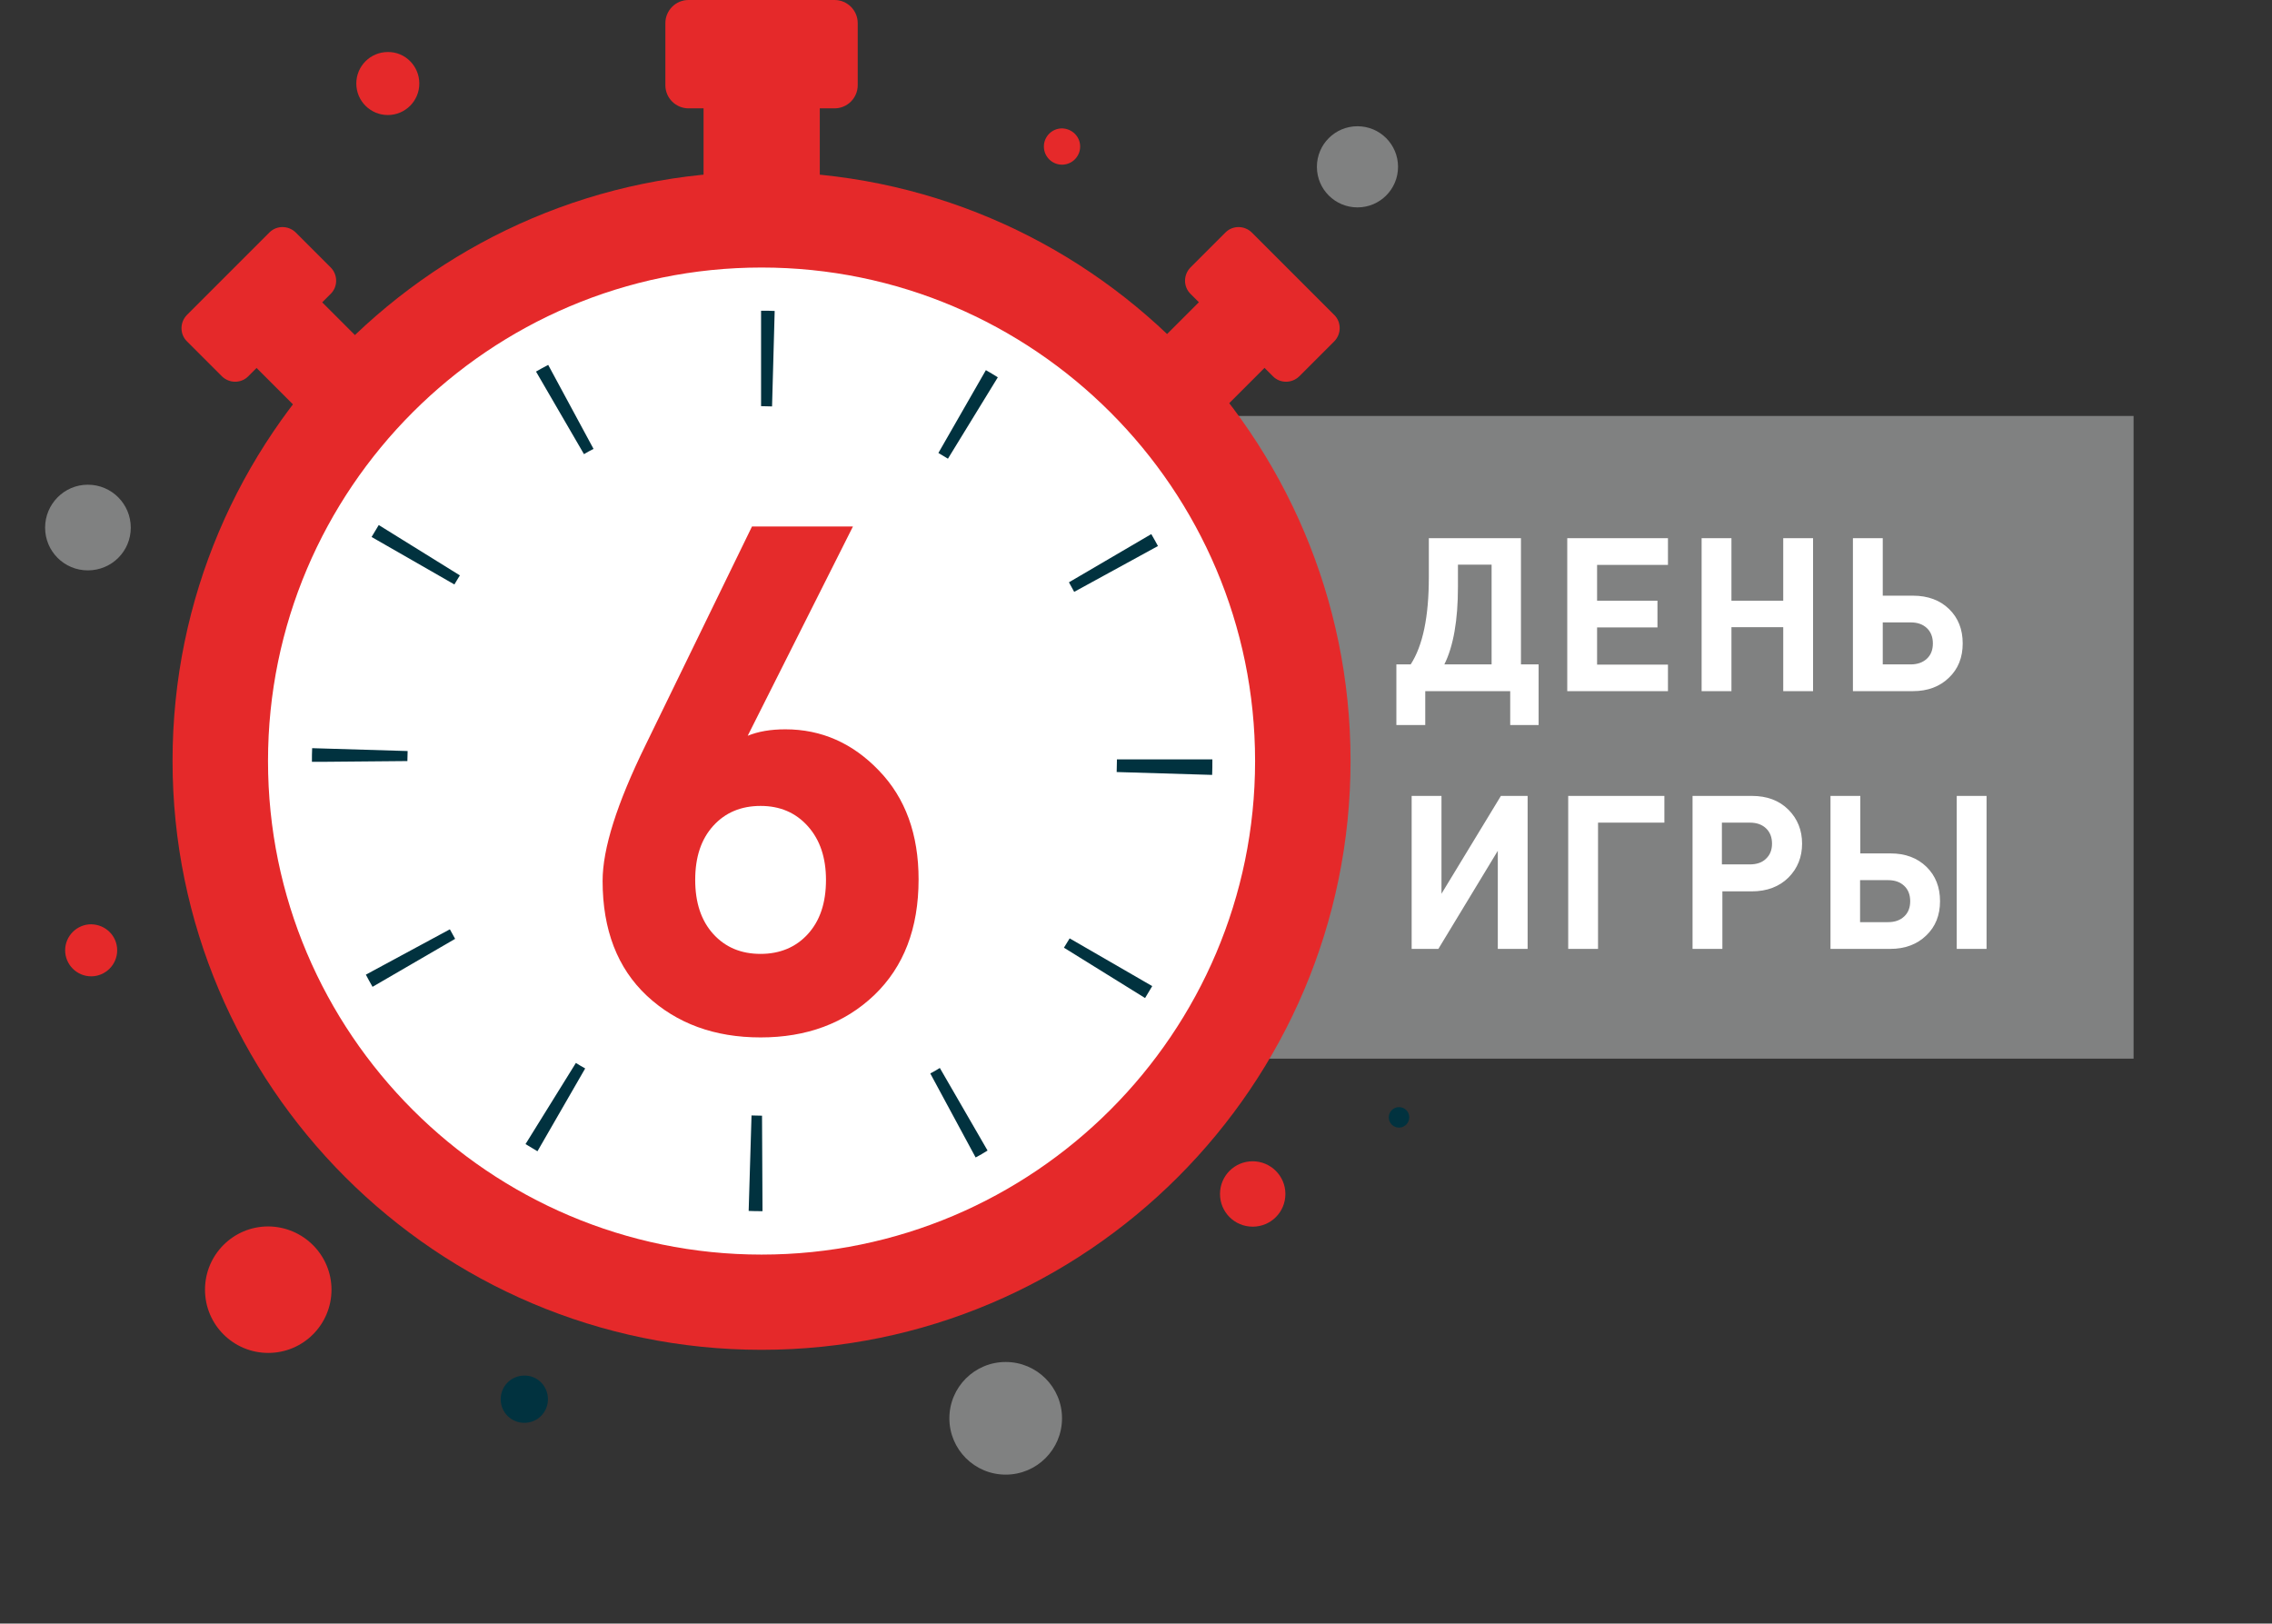 <svg xmlns="http://www.w3.org/2000/svg" viewBox="0 0 952 680.3" xml:space="preserve">
	<rect x="0" y="0" width="952" height="680.3" fill="#333333" stroke="none"/>
	<path fill="#808181" d="M405.1 174.3H894v269.3H405.1z"/>
	<circle transform="rotate(-7.973 319.128 318.879)" fill="#FFF" cx="319.1" cy="318.9" r="226.8"/>
	<path fill="#E5292A" d="M319.1 565.6C183 565.6 72.3 454.9 72.3 318.8 72.3 182.7 183 72 319.1 72c136.1 0 246.8 110.7 246.8 246.8 0 136.1-110.7 246.8-246.8 246.8zm0-453.5c-114 0-206.8 92.8-206.8 206.8 0 114 92.8 206.8 206.8 206.8 114 0 206.8-92.8 206.8-206.8 0-114-92.8-206.8-206.8-206.8z"/>
	<g fill="#E5292A">
    <path d="M294.8 30.7h48.7v60.5h-48.7z"/>
		<path d="M349.7 45.4h-61.2c-5.3 0-9.7-4.3-9.7-9.7v-26c0-5.3 4.3-9.7 9.7-9.7h61.2c5.3 0 9.7 4.3 9.7 9.7v26c0 5.3-4.3 9.7-9.7 9.7z"/>
  </g>
	<g fill="#E5292A">
    <path d="m99.19 145.876 27.505-27.506 34.224 34.223-27.506 27.507z"/>
		<path d="M138.6 123.1 104 157.7c-3 3-7.9 3-11 0L78.3 143c-3-3-3-7.9 0-11l34.6-34.6c3-3 7.9-3 11 0l14.7 14.7c3 3.1 3 8 0 11z"/>
  </g>
	<g fill="#E5292A">
    <path d="m510.644 118.34 27.507 27.51-34.229 34.224-27.506-27.51z"/>
		<path d="m533.4 157.7-34.6-34.6c-3-3-3-7.9 0-11l14.7-14.7c3-3 7.9-3 11 0l34.6 34.6c3 3 3 7.9 0 11l-14.7 14.7c-3.1 3-8 3-11 0z"/>
  </g>
	<g>
    <path fill="#01323F" d="M319.5 507.5h-.2c-1.9 0-3.7 0-5.6-.1l1.2-40c1.5 0 2.9.1 4.4.1l.2 40zm89.3-22.5-19-35.2c1.4-.7 2.7-1.5 4-2.3l20 34.6c-1.7 1.1-3.3 2-5 2.9zm-183.6-2.6c-1.7-1-3.4-2-5-3l21.1-34c1.3.8 2.6 1.6 3.9 2.3l-20 34.7zm254.6-64.2-34-21.1 2.4-3.9 34.6 20c-1 1.7-2 3.3-3 5zm-323.7-4.7c-1-1.7-1.9-3.4-2.8-5.1l35.2-19c.7 1.3 1.5 2.7 2.2 4l-34.6 20.1zm351.8-88.8-40-1.2c0-1.5.1-3.1.1-4.6v-.7h40v.5c0 2.1 0 4-.1 6zM137 319.2h-6.3c0-2.1 0-3.9.1-5.7l40 1.2c0 1.4-.1 2.8-.1 4.2l-33.7.3zM450.1 248c-.7-1.3-1.5-2.7-2.2-4l34.5-20.2c1 1.7 1.9 3.3 2.8 5L450.1 248zm-259.7-3.1L155.7 225c1-1.7 2-3.4 3-5l34 21.1c-.8 1.2-1.5 2.5-2.3 3.8zm206.8-52.7c-1.3-.8-2.6-1.6-4-2.4l19.9-34.7c1.7 1 3.3 1.9 5 3l-20.9 34.1zm-152.5-1.9-20.1-34.6c1.7-1 3.4-1.9 5.1-2.8l19 35.2c-1.4.7-2.7 1.4-4 2.2zm78.8-20c-1.4 0-2.7-.1-4.1-.1h-.5v-40h.5c1.7 0 3.5 0 5.2.1l-1.1 40z"/>
  </g>
	<g>
    <path fill="#E5292A" d="M452.6 61.4c0 4.2-3.4 7.6-7.6 7.6-4.2 0-7.6-3.4-7.6-7.6 0-4.2 3.4-7.6 7.6-7.6 4.2.1 7.6 3.4 7.6 7.6zM49.1 398.2c0 6-4.9 10.9-10.9 10.9s-10.9-4.9-10.9-10.9 4.9-10.9 10.9-10.9c6.1.1 10.9 4.9 10.9 10.9zM138.9 540.4c0 14.6-11.8 26.5-26.5 26.5-14.6 0-26.5-11.8-26.5-26.5 0-14.6 11.8-26.5 26.5-26.5 14.6.1 26.5 11.9 26.5 26.5zM538.6 500.3c0 7.6-6.1 13.7-13.7 13.7s-13.7-6.1-13.7-13.7 6.1-13.7 13.7-13.7c7.5 0 13.7 6.1 13.7 13.7zM175.7 35c0 7.3-5.9 13.2-13.2 13.2-7.3 0-13.2-5.9-13.2-13.2 0-7.3 5.9-13.2 13.2-13.2 7.3-.1 13.2 5.9 13.2 13.2z"/>
		<path fill="#808181" d="M54.8 221.1c0 9.9-8 17.9-18 17.9-9.9 0-17.9-8-17.9-17.9 0-9.9 8-18 17.9-18 10 0 18 8.1 18 18z"/>
		<circle fill="#808181" cx="421.4" cy="594.3" r="23.6"/>
		<path fill="#01323F" d="M590.5 468.2c0 2.3-1.9 4.3-4.3 4.3-2.3 0-4.3-1.9-4.3-4.3 0-2.3 1.9-4.3 4.3-4.3s4.3 1.9 4.3 4.3z"/>
		<path fill="#808181" d="M585.8 69.9c0 9.4-7.6 17-17 17s-17-7.6-17-17 7.6-17 17-17 17 7.6 17 17z"/>
		<path fill="#01323F" d="M229.6 586.3c0 5.5-4.4 9.9-9.9 9.9s-9.9-4.4-9.9-9.9 4.4-9.9 9.9-9.9c5.5-.1 9.9 4.4 9.9 9.9z"/>
  </g>
	<g fill="#FFF">
    <path d="M644.9 303.8h-12.1v-14.2h-35.6v14.2h-12.1v-25.4h6c5.1-7.9 7.6-20 7.6-36.5v-16.4h38.6v52.9h7.4v25.4zM625 278.4v-41.8h-14.1v9.3c0 14-1.9 24.9-5.7 32.5H625zM698.9 289.6h-42.2v-64.1h42.2v11.2h-29.7v15h25.3v11.2h-25.3v15.6h29.7v11.1zM759.7 289.6h-12.5v-26.8h-21.7v26.8H713v-64.1h12.5v26.2h21.7v-26.2h12.5v64.1zM816.7 255.2c3.8 3.7 5.7 8.5 5.7 14.4s-1.9 10.7-5.8 14.4c-3.8 3.7-8.9 5.6-15 5.6h-25.2v-64.1h12.5v24.1h12.7c6.2 0 11.3 1.9 15.1 5.6zm-9.3 20.8c1.7-1.6 2.5-3.7 2.5-6.4 0-2.6-.8-4.8-2.5-6.4-1.7-1.6-3.9-2.4-6.8-2.4h-11.7v17.6h11.7c2.8 0 5.1-.8 6.8-2.4zM640.1 397.6h-12.5v-41.1l-24.9 41.1h-11.2v-64.1H604v41l24.9-41h11.2v64.1zM697.4 344.7h-27.8v52.9h-12.5v-64.1h40.3v11.2zM749.4 339.3c3.8 3.8 5.7 8.6 5.7 14.2s-1.9 10.4-5.7 14.2c-3.8 3.8-9 5.8-15.4 5.8h-12.3v24.1h-12.5v-64.1H734c6.4 0 11.5 1.9 15.4 5.8zm-9.4 20.5c1.7-1.6 2.5-3.7 2.5-6.3 0-2.6-.8-4.8-2.5-6.4-1.7-1.6-3.9-2.4-6.8-2.4h-11.7v17.5h11.7c2.9 0 5.2-.8 6.8-2.4zM807.2 363.2c3.8 3.7 5.7 8.5 5.7 14.4s-1.9 10.7-5.8 14.4c-3.8 3.7-8.9 5.6-15 5.6H767v-64.1h12.5v24.1h12.7c6.2 0 11.2 1.9 15 5.6zm-9.3 20.8c1.7-1.6 2.5-3.7 2.5-6.4 0-2.6-.8-4.8-2.5-6.4-1.7-1.6-3.9-2.4-6.8-2.4h-11.7v17.6h11.7c2.9 0 5.1-.8 6.8-2.4zm34.5 13.6h-12.5v-64.1h12.5v64.1z"/>
  </g>
	<g>
    <path fill="#E52B2B" d="M384.9 368.5c0 20.5-6.2 36.6-18.6 48.5-12.4 11.8-28.3 17.7-47.6 17.7s-35.1-5.8-47.6-17.4c-12.4-11.6-18.6-27.7-18.6-48.2 0-13.5 6-32.4 17.9-56.7l44.7-91.8h42.3l-44.1 87.7c4.4-1.8 9.6-2.7 15.8-2.7 15.1 0 28.2 5.8 39.2 17.3 11.1 11.5 16.6 26.7 16.6 45.6zm-38.8.2c0-9.3-2.5-16.8-7.6-22.5-5.1-5.7-11.7-8.5-19.8-8.5-8.2 0-14.8 2.8-19.8 8.3-5.1 5.6-7.6 13.1-7.6 22.7 0 9.5 2.5 17.1 7.6 22.7 5.1 5.6 11.7 8.3 19.8 8.3 8.1 0 14.8-2.8 19.8-8.3 5.1-5.6 7.6-13.1 7.6-22.7z"/>
  </g>
</svg>
